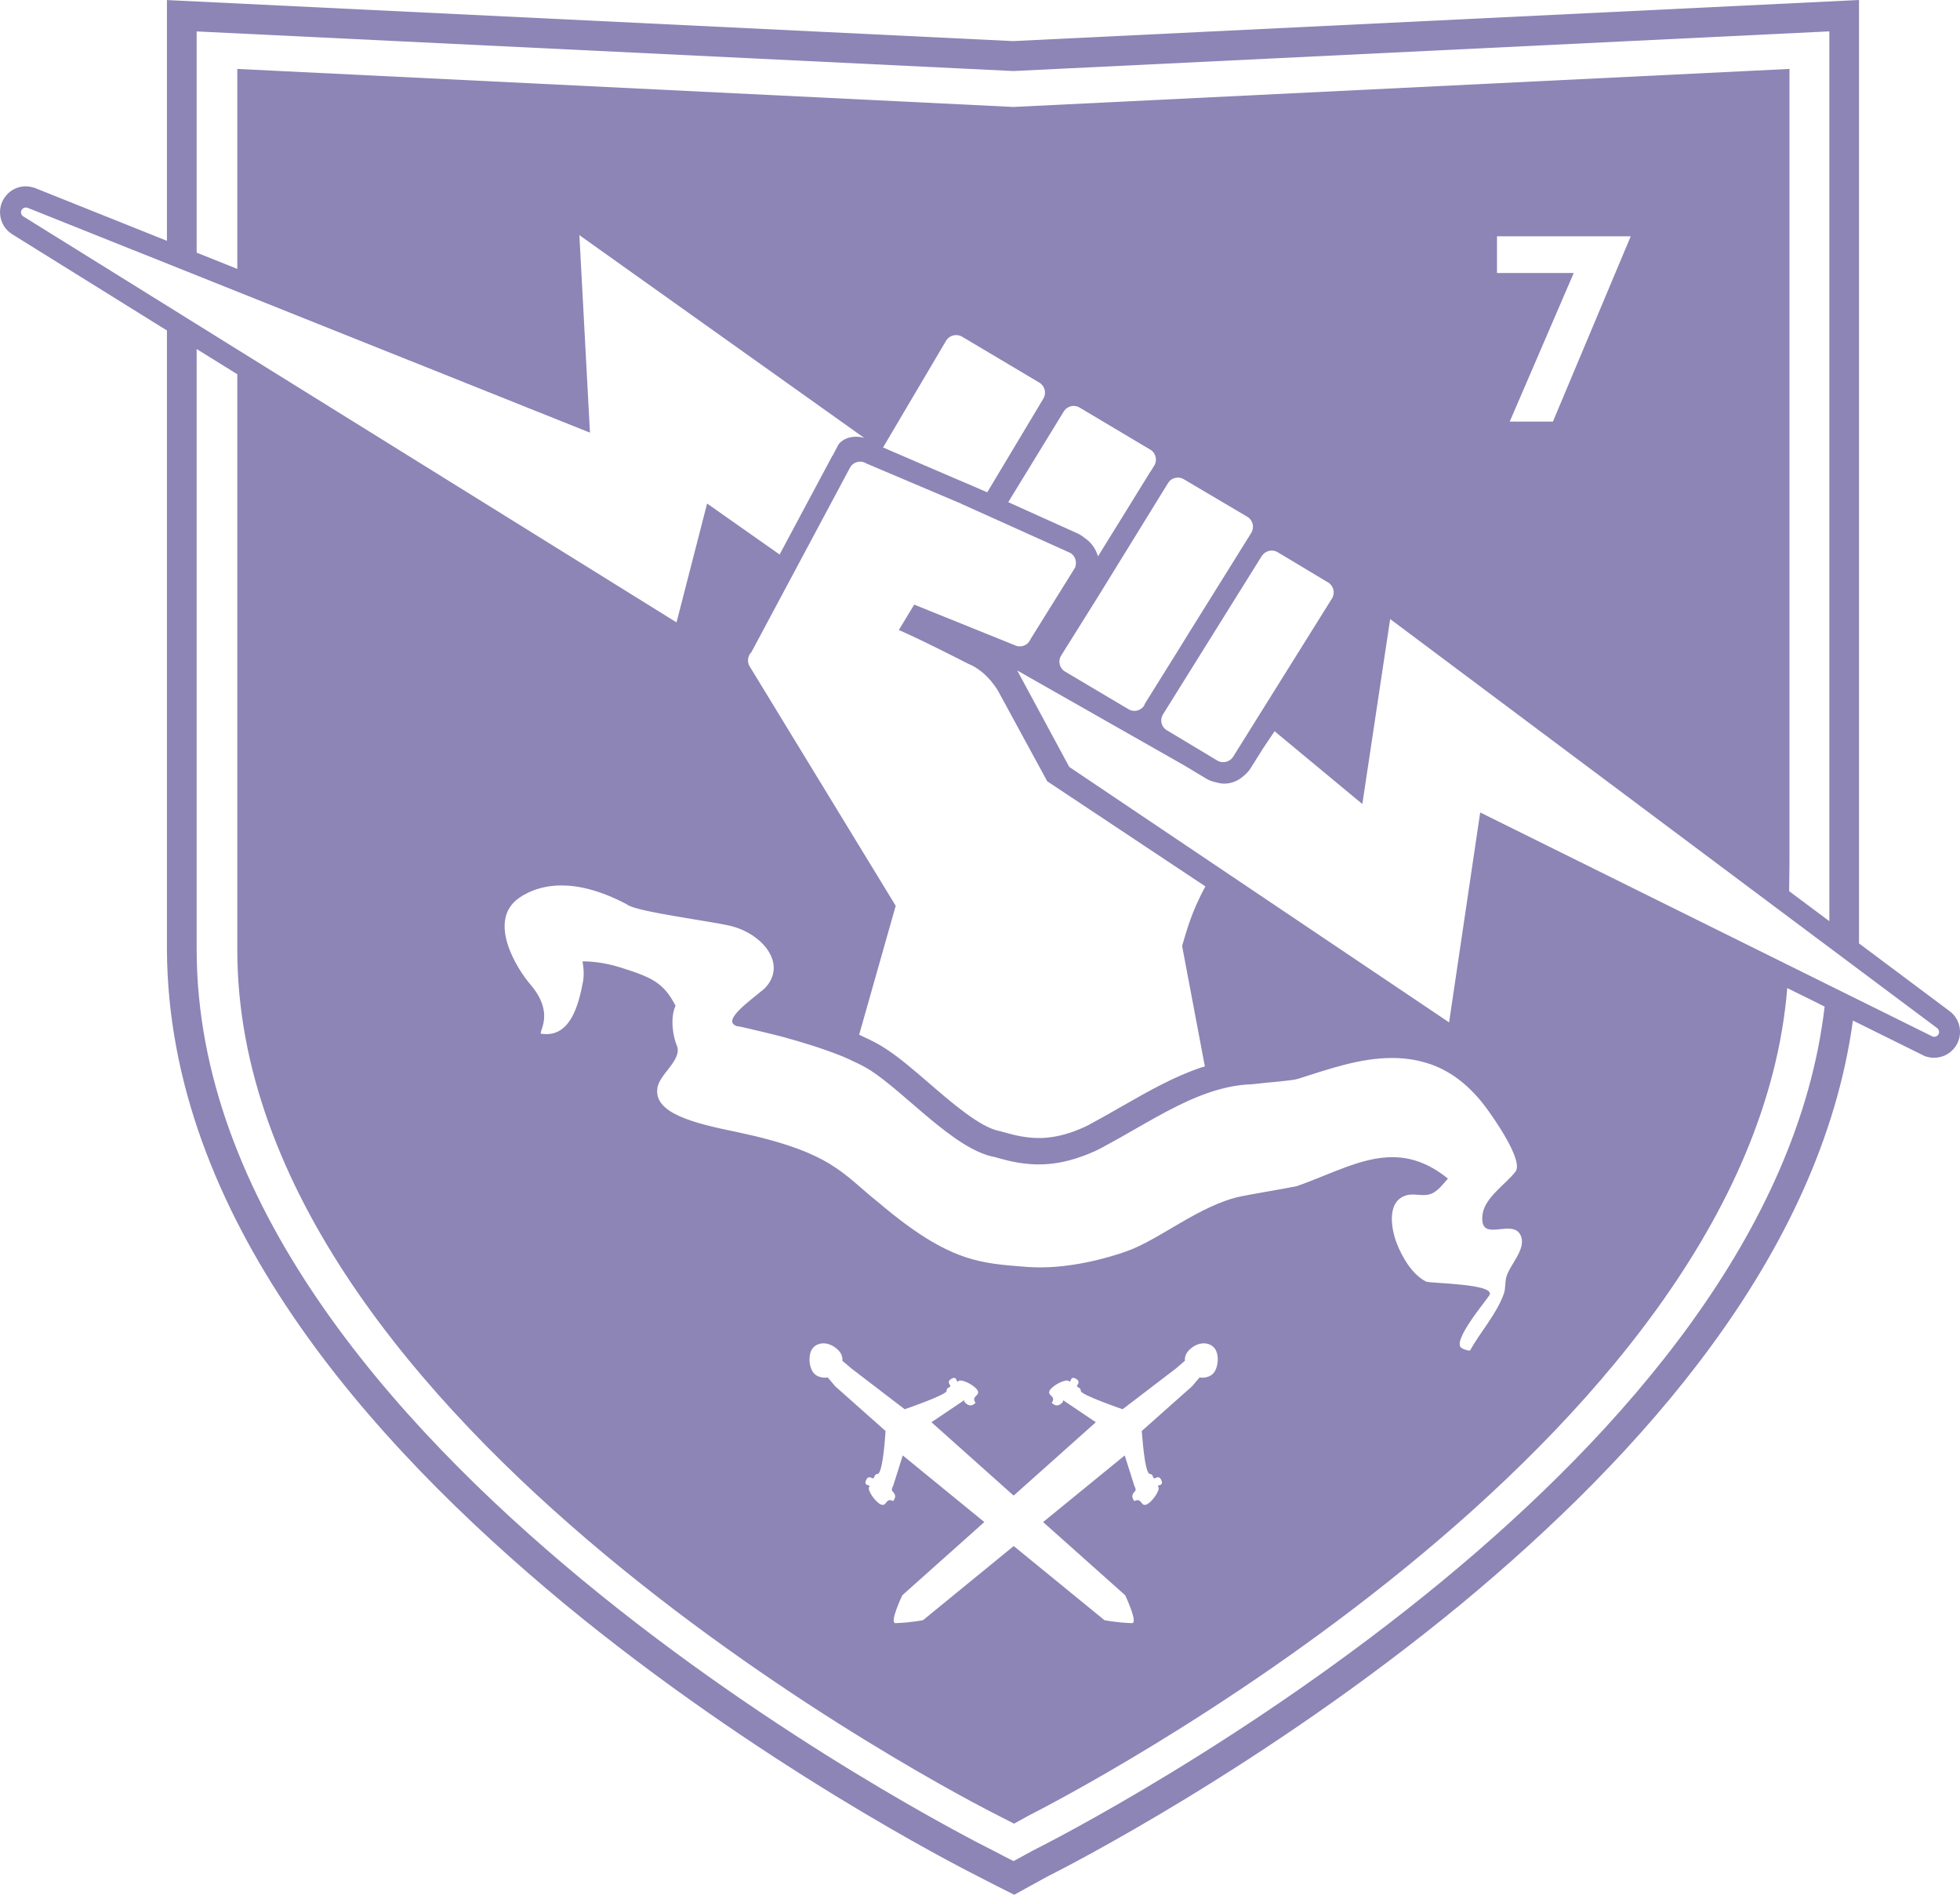 <svg width="30" height="29" viewBox="0 0 30 29" fill="none" xmlns="http://www.w3.org/2000/svg">
<path d="M29.83 15.468L28.454 14.439V0L15.505 0.629L2.555 0.001V3.686L0.539 2.879L0.52 2.872L0.501 2.867C0.475 2.86 0.436 2.852 0.395 2.852H0.386H0.376C0.27 2.857 0.172 2.904 0.102 2.983C0.031 3.062 -0.005 3.163 0.001 3.269C0.008 3.403 0.081 3.523 0.196 3.591L2.386 4.953L2.555 5.058V14.533C2.574 18.604 5.628 22.051 8.641 24.549C11.606 26.993 14.606 28.535 14.984 28.726L15.267 28.871L15.418 28.947L15.524 29L16.024 28.725C16.274 28.6 19.34 27.045 22.368 24.548C25.108 22.277 27.868 19.216 28.361 15.62L29.436 16.152L29.463 16.166L29.493 16.174C29.532 16.185 29.57 16.19 29.605 16.19C29.722 16.187 29.821 16.142 29.894 16.063C29.966 15.986 30.005 15.884 30 15.777C29.995 15.652 29.932 15.538 29.83 15.468ZM3.01 0.481L15.505 1.087H15.516L28 0.48V14.099L27.573 13.78L27.385 13.64L27.39 13.186V1.055L15.511 1.637L3.632 1.055V4.116L3.01 3.867V0.481ZM22.913 4.178V3.617H24.96L23.769 6.453H23.108L24.088 4.178H22.913ZM14.821 10.16C15.123 10.282 15.285 10.59 15.285 10.59L16.029 11.958L18.45 13.567C18.235 13.958 18.158 14.268 18.119 14.391C18.101 14.45 18.094 14.479 18.094 14.481L18.442 16.323C18.424 16.329 18.407 16.331 18.39 16.337C17.972 16.477 17.59 16.695 17.186 16.925L16.986 17.039L16.971 17.048C16.899 17.088 16.828 17.128 16.756 17.167L16.749 17.171L16.742 17.175C16.648 17.23 16.55 17.275 16.43 17.319C16.251 17.384 16.07 17.418 15.908 17.418C15.692 17.418 15.519 17.371 15.406 17.34C15.369 17.33 15.338 17.321 15.313 17.315L15.306 17.313L15.298 17.311C15.005 17.257 14.567 16.878 14.215 16.574C13.979 16.371 13.756 16.178 13.541 16.041C13.454 15.985 13.346 15.927 13.203 15.862L13.175 15.848C13.167 15.845 13.158 15.841 13.15 15.838L13.71 13.863C13.708 13.861 13.706 13.858 13.705 13.856L11.486 10.218C11.43 10.145 11.439 10.042 11.502 9.98L13.016 7.147C13.04 7.109 13.078 7.083 13.119 7.072C13.133 7.068 13.146 7.066 13.161 7.066C13.163 7.066 13.165 7.066 13.167 7.066C13.199 7.066 13.233 7.075 13.261 7.094L14.719 7.712C14.721 7.713 14.723 7.714 14.723 7.715L16.363 8.454C16.452 8.49 16.492 8.596 16.455 8.688L15.775 9.78C15.747 9.849 15.682 9.892 15.614 9.893C15.614 9.893 15.611 9.893 15.611 9.893C15.589 9.893 15.566 9.89 15.546 9.881L13.993 9.254L13.758 9.642C13.755 9.643 13.999 9.74 14.821 10.16ZM22.852 18.821C22.887 18.821 22.926 18.817 22.964 18.813C23.003 18.809 23.042 18.805 23.08 18.805C23.169 18.805 23.248 18.828 23.283 18.926C23.354 19.128 23.109 19.36 23.057 19.542C23.035 19.617 23.046 19.718 23.02 19.796C22.909 20.11 22.66 20.384 22.499 20.672C22.461 20.671 22.408 20.654 22.374 20.634C22.206 20.542 22.753 19.901 22.797 19.824C22.902 19.645 21.887 19.645 21.828 19.615C21.617 19.511 21.459 19.238 21.377 19.025C21.294 18.806 21.224 18.402 21.507 18.301C21.545 18.287 21.584 18.283 21.622 18.283C21.65 18.283 21.677 18.285 21.705 18.287C21.731 18.289 21.76 18.291 21.786 18.291C21.825 18.291 21.865 18.287 21.903 18.273C22.006 18.235 22.095 18.114 22.162 18.039C21.864 17.798 21.585 17.711 21.311 17.711C20.838 17.711 20.376 17.97 19.845 18.156C19.484 18.225 19.149 18.279 19 18.31C18.365 18.44 17.732 18.988 17.23 19.156C17.23 19.156 16.588 19.398 15.926 19.398C15.861 19.398 15.797 19.396 15.733 19.392C15.008 19.334 14.536 19.329 13.449 18.407C12.884 17.958 12.739 17.634 11.268 17.324C10.618 17.192 10.025 17.04 10.06 16.675C10.07 16.445 10.458 16.227 10.357 15.996C10.304 15.875 10.252 15.583 10.34 15.393C10.154 15.038 9.983 14.96 9.479 14.802C9.208 14.717 8.966 14.714 8.935 14.714C8.933 14.714 8.931 14.714 8.931 14.714L8.916 14.717C8.936 14.819 8.941 14.925 8.923 15.027C8.851 15.413 8.724 15.828 8.362 15.828C8.335 15.828 8.307 15.826 8.278 15.821C8.257 15.765 8.485 15.501 8.121 15.071C7.902 14.818 7.459 14.093 7.938 13.748C7.971 13.725 8.012 13.699 8.063 13.674C8.069 13.67 8.075 13.667 8.081 13.664C8.201 13.606 8.371 13.552 8.595 13.552C8.853 13.552 9.183 13.624 9.592 13.84C9.697 13.931 10.404 14.032 10.891 14.116C10.981 14.131 11.065 14.146 11.135 14.161C11.666 14.267 12.071 14.762 11.698 15.134C11.456 15.334 11.069 15.609 11.257 15.697C11.263 15.699 11.27 15.702 11.277 15.706C11.296 15.707 11.324 15.713 11.361 15.72C11.381 15.725 11.402 15.729 11.421 15.734C11.573 15.77 11.723 15.804 11.868 15.841C11.88 15.845 11.892 15.848 11.904 15.85C11.928 15.856 11.953 15.862 11.977 15.869C12.264 15.947 12.591 16.047 12.874 16.16C12.895 16.168 12.917 16.177 12.937 16.187C12.972 16.201 13.002 16.216 13.034 16.231C13.14 16.279 13.24 16.329 13.321 16.381C13.868 16.734 14.609 17.594 15.22 17.708C15.326 17.733 15.57 17.822 15.905 17.822C16.097 17.822 16.32 17.787 16.564 17.698C16.686 17.654 16.811 17.601 16.943 17.523C17.024 17.48 17.103 17.435 17.182 17.391C17.642 17.13 18.069 16.869 18.515 16.719C18.718 16.651 18.925 16.605 19.142 16.596C19.148 16.596 19.155 16.595 19.162 16.595C19.475 16.559 19.776 16.542 19.87 16.511C20.338 16.363 20.816 16.193 21.305 16.193C21.479 16.193 21.656 16.214 21.832 16.268C22.215 16.381 22.518 16.643 22.751 16.96C22.848 17.091 23.327 17.765 23.196 17.933C23.051 18.122 22.733 18.324 22.694 18.576C22.664 18.781 22.742 18.821 22.852 18.821ZM17.601 22.56C17.661 22.562 17.638 22.643 17.68 22.624C17.721 22.604 17.755 22.598 17.78 22.665C17.811 22.753 17.698 22.718 17.728 22.755C17.766 22.805 17.635 22.986 17.554 23.025C17.473 23.063 17.476 22.962 17.416 22.961C17.354 22.959 17.374 23 17.345 22.948C17.317 22.898 17.337 22.858 17.369 22.829C17.4 22.799 17.364 22.747 17.364 22.747L17.215 22.276L15.966 23.296L17.222 24.416C17.222 24.416 17.427 24.848 17.325 24.843C17.073 24.834 16.904 24.797 16.904 24.797L15.516 23.663L14.129 24.797C14.129 24.797 13.959 24.834 13.708 24.843C13.605 24.847 13.811 24.416 13.811 24.416L15.066 23.296L13.818 22.276L13.669 22.747C13.669 22.747 13.633 22.799 13.664 22.829C13.695 22.859 13.716 22.898 13.688 22.948C13.659 23 13.679 22.959 13.617 22.961C13.557 22.962 13.56 23.063 13.479 23.025C13.397 22.987 13.267 22.805 13.305 22.755C13.335 22.718 13.222 22.754 13.252 22.665C13.277 22.598 13.31 22.604 13.351 22.624C13.393 22.643 13.37 22.563 13.431 22.56C13.518 22.558 13.554 21.902 13.554 21.902L12.784 21.218L12.67 21.083C12.67 21.083 12.549 21.106 12.467 21.028C12.383 20.951 12.359 20.733 12.441 20.633C12.519 20.54 12.684 20.523 12.828 20.662C12.909 20.739 12.893 20.827 12.893 20.827L13.033 20.946L13.847 21.569C13.847 21.569 14.495 21.348 14.489 21.288C14.483 21.228 14.565 21.24 14.542 21.202C14.517 21.165 14.506 21.13 14.572 21.098C14.655 21.057 14.633 21.173 14.667 21.14C14.712 21.096 14.911 21.199 14.959 21.275C15.007 21.351 14.905 21.36 14.911 21.421C14.917 21.48 14.956 21.457 14.908 21.491C14.861 21.526 14.818 21.509 14.786 21.481C14.74 21.445 14.765 21.426 14.765 21.426L14.257 21.768L15.515 22.891L16.773 21.768L16.265 21.426C16.265 21.426 16.291 21.445 16.245 21.481C16.213 21.509 16.169 21.525 16.122 21.491C16.075 21.457 16.114 21.48 16.119 21.421C16.125 21.36 16.024 21.351 16.071 21.275C16.12 21.199 16.319 21.096 16.364 21.14C16.397 21.173 16.375 21.056 16.459 21.098C16.524 21.13 16.515 21.165 16.489 21.202C16.466 21.24 16.548 21.228 16.542 21.288C16.537 21.348 17.183 21.569 17.183 21.569L17.998 20.946L18.137 20.827C18.137 20.827 18.121 20.739 18.202 20.662C18.345 20.523 18.511 20.54 18.588 20.633C18.671 20.733 18.646 20.951 18.563 21.028C18.481 21.106 18.36 21.083 18.36 21.083L18.246 21.218L17.476 21.902C17.479 21.901 17.515 22.558 17.601 22.56ZM15.971 6.099L15.111 7.535L14.901 7.444L14.851 7.422L14.631 7.329L13.516 6.849L14.481 5.215C14.514 5.16 14.571 5.13 14.631 5.129C14.633 5.129 14.635 5.129 14.637 5.129C14.666 5.129 14.697 5.137 14.724 5.152L15.908 5.856C15.992 5.906 16.02 6.015 15.971 6.099ZM16.282 6.298C16.315 6.245 16.37 6.215 16.429 6.213C16.431 6.213 16.433 6.213 16.435 6.213C16.467 6.213 16.498 6.221 16.526 6.239L17.608 6.883C17.692 6.933 17.718 7.044 17.667 7.126L17.616 7.209C17.613 7.214 17.608 7.217 17.605 7.223L17.192 7.892L16.806 8.515C16.801 8.498 16.795 8.481 16.789 8.466C16.751 8.37 16.685 8.289 16.601 8.233C16.565 8.203 16.525 8.177 16.479 8.158L15.432 7.686L16.282 6.298ZM16.242 10.034L16.801 9.141L17.878 7.394C17.911 7.339 17.969 7.31 18.03 7.31C18.031 7.31 18.032 7.31 18.033 7.31C18.063 7.31 18.094 7.319 18.123 7.337L19.096 7.912C19.178 7.964 19.203 8.073 19.152 8.156L18.186 9.706L18.058 9.914L17.529 10.762C17.522 10.776 17.516 10.79 17.509 10.804C17.475 10.852 17.422 10.88 17.366 10.88C17.366 10.88 17.365 10.88 17.364 10.88C17.332 10.88 17.3 10.872 17.271 10.854L16.299 10.277C16.216 10.227 16.19 10.117 16.242 10.034ZM17.801 10.934L19.312 8.511C19.348 8.458 19.405 8.427 19.463 8.427C19.464 8.427 19.464 8.427 19.465 8.427C19.497 8.427 19.53 8.435 19.558 8.453L20.329 8.915C20.413 8.967 20.439 9.076 20.388 9.159L18.875 11.582C18.841 11.635 18.783 11.665 18.724 11.665C18.723 11.665 18.722 11.665 18.721 11.665C18.691 11.665 18.658 11.658 18.631 11.64L17.858 11.176C17.775 11.127 17.749 11.018 17.801 10.934ZM0.359 3.314C0.337 3.301 0.323 3.28 0.321 3.254C0.319 3.214 0.351 3.178 0.393 3.176C0.394 3.176 0.394 3.176 0.395 3.176C0.405 3.176 0.421 3.18 0.421 3.18L3.633 4.464L9.03 6.622L8.868 3.599L13.23 6.704C13.23 6.704 13.18 6.684 13.105 6.684C13.07 6.684 13.029 6.689 12.986 6.701C12.85 6.743 12.819 6.831 12.819 6.831L12.746 6.971C12.744 6.973 12.742 6.974 12.741 6.976L12.735 6.985L12.73 6.995L11.933 8.487L10.823 7.707L10.355 9.526L3.632 5.349L3.01 4.962L2.555 4.679L0.359 3.314ZM22.078 24.196C19.096 26.657 16.054 28.201 15.813 28.322L15.514 28.485L15.472 28.464L15.331 28.392V28.391L15.205 28.326C14.941 28.195 11.906 26.652 8.93 24.196C5.948 21.733 3.013 18.356 3.01 14.533V5.342L3.463 5.623L3.632 5.728V6.096V14.537C3.632 21.826 14.79 27.542 15.265 27.781L15.521 27.912L15.759 27.781C16.22 27.547 26.784 22.13 27.356 15.123L27.826 15.355L27.928 15.407C27.524 18.868 24.832 21.923 22.078 24.196ZM29.608 15.869C29.607 15.869 29.607 15.869 29.606 15.869C29.596 15.869 29.579 15.864 29.579 15.864L28.408 15.284L27.967 15.066L27.372 14.771L22.656 12.435L22.18 15.648L16.366 11.738L15.57 10.262L18.119 11.711L18.464 11.918C18.51 11.947 18.563 11.964 18.618 11.975C18.656 11.986 18.695 11.994 18.735 11.994C18.736 11.994 18.737 11.994 18.739 11.994C18.852 11.994 18.96 11.947 19.043 11.869C19.083 11.835 19.119 11.798 19.146 11.752L19.332 11.455L19.509 11.192L20.852 12.306L21.278 9.475L27.38 14.039L29.645 15.732C29.664 15.745 29.678 15.767 29.68 15.792C29.681 15.834 29.648 15.868 29.608 15.869Z" fill="#8C85B6"/>
</svg>
